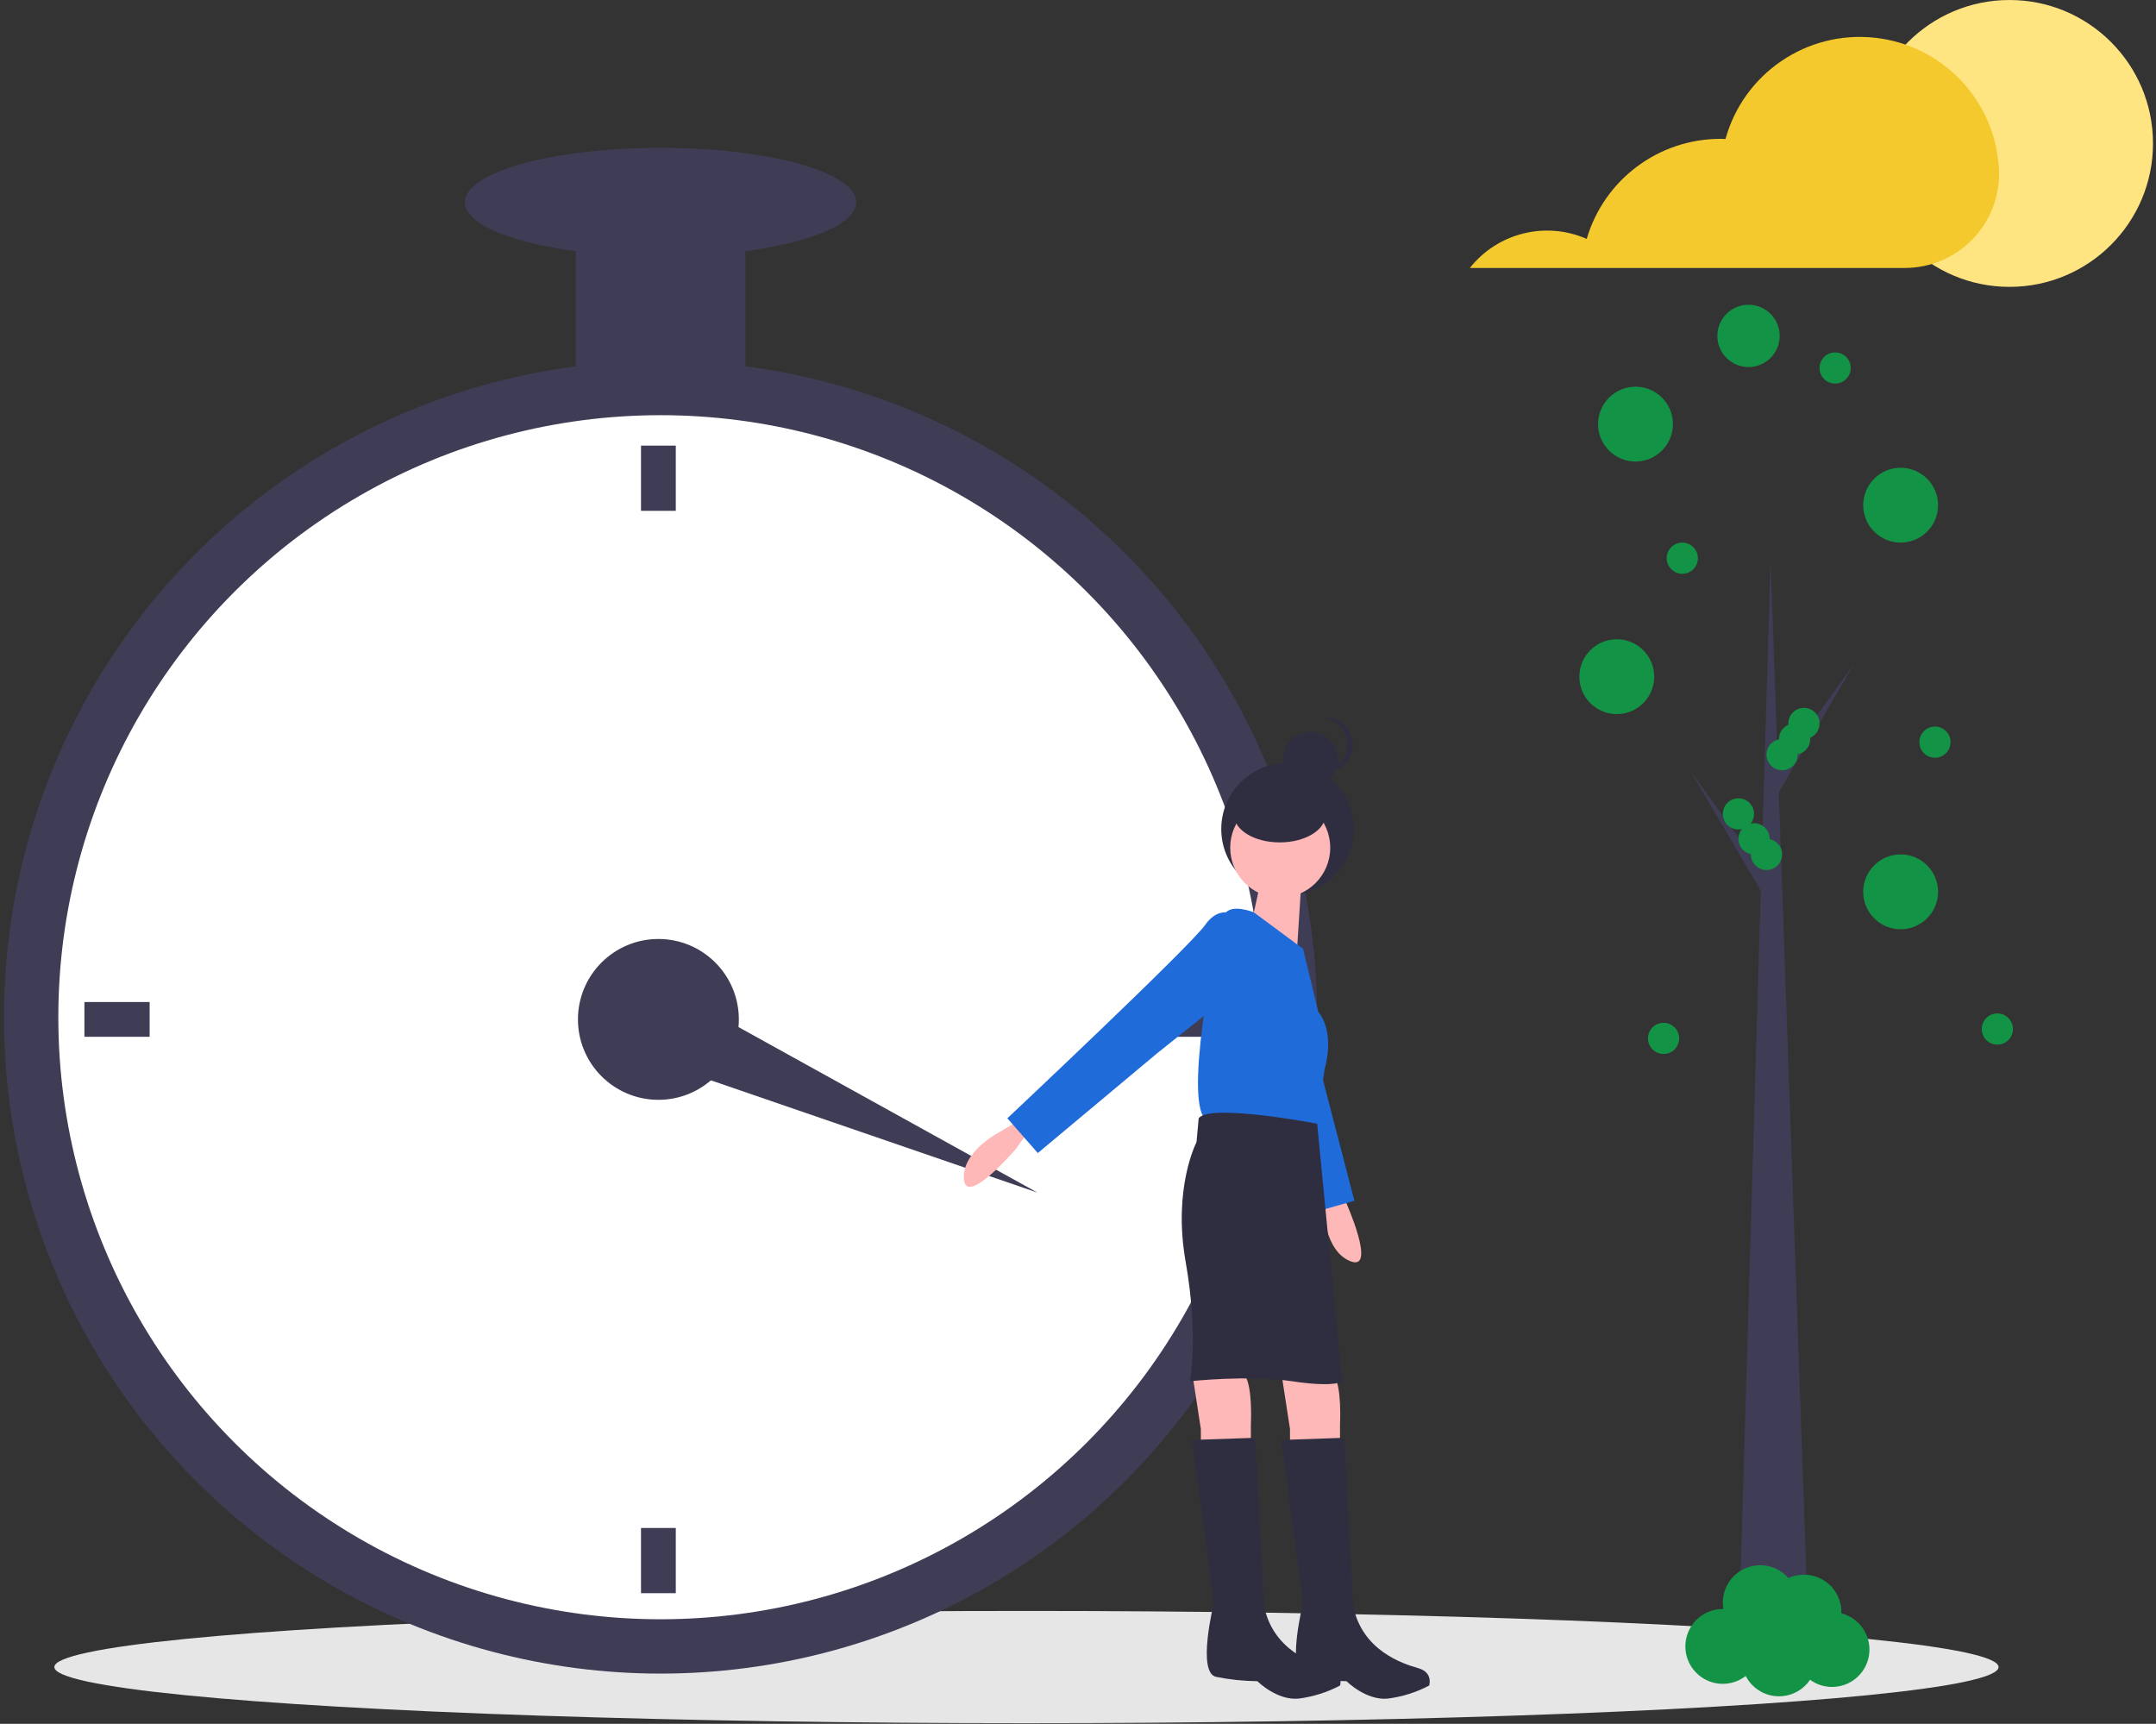 <svg xmlns="http://www.w3.org/2000/svg" width="409" height="327" viewBox="0 0 409 327">
    <rect x="0" y="0" width="409" height="327" fill="#333333" stroke="none"/>
    <g fill="none">
        <ellipse cx="381.212" cy="27.209" fill="#FFE482" rx="27.219" ry="27.209"/>
        <ellipse cx="194.722" cy="316.236" fill="#E6E6E6" rx="184.411" ry="10.647"/>
        <path fill="#3F3D56" d="M343.333 317.511L329.638 317.511 335.882 106.124z"/>
        <path fill="#3F3D56" d="M337.09 146.186L351.792 125.853 336.889 151.219 335.277 148.401zM335.479 166.721L320.777 146.388 335.68 171.754 337.292 168.936z"/>
        <ellipse cx="125.313" cy="192.964" fill="#3F3D56" rx="124.56" ry="124.511"/>
        <ellipse cx="125.313" cy="192.964" fill="#FFF" rx="114.249" ry="114.204"/>
        <ellipse cx="124.9" cy="193.376" fill="#3F3D56" rx="15.261" ry="15.255"/>
        <path fill="#3F3D56" d="M121.601 84.532H128.2V96.901H121.601zM121.601 289.852H128.2V302.221H121.601z"/>
        <path fill="#3F3D56" d="M18.902 187.19H25.499V199.564H18.902z" transform="rotate(90 22.2 193.376)"/>
        <path fill="#3F3D56" d="M224.302 187.19L230.899 187.19 230.899 199.563 224.302 199.563z" transform="rotate(90 227.6 193.376)"/>
        <path fill="#3F3D56" d="M120.501 199.999L126.141 187.108 196.807 226.231zM109.227 38.356H141.398V75.462H109.227z"/>
        <ellipse cx="125.313" cy="38.356" fill="#3F3D56" rx="37.121" ry="10.307"/>
        <path fill="#FFB8B8" d="M194.81 215.022l-2.062 2.886s-9.486 11.131-9.898 5.772c-.413-5.36 7.011-9.07 7.011-9.07l4.125-2.474.825 2.886zM253.521 224.759l1.727 3.098s6.005 13.334.982 11.413c-5.022-1.921-5.2-10.216-5.2-10.216l-.471-4.785 2.962.49z"/>
        <ellipse cx="244.236" cy="157.267" fill="#2F2E41" rx="12.559" ry="12.554"/>
        <path fill="#FFB8B8" d="M243.067 260.373l1.65 10.72v3.298h9.486v-4.123s.413-7.421-1.237-9.482c-1.65-2.062-9.899-.413-9.899-.413zM226.157 260.373l1.65 10.72v3.298h9.486v-4.123s.412-7.421-1.237-9.482c-1.65-2.062-9.9-.413-9.9-.413z"/>
        <path fill="#1F6BD9" d="M232.54 174.268s-3.648 1.922-1.156 6.295 17.114 49.612 17.114 49.612l8.436-2.393-7.44-28.611-4.26-17.982-12.693-6.921z"/>
        <ellipse cx="242.861" cy="160.806" fill="#FFB8B8" rx="9.486" ry="9.483"/>
        <path fill="#FFB8B8" d="M247.192 162.249l-1.238 19.377-8.661-6.184s2.887-11.544 2.062-12.369l7.837-.824z"/>
        <path fill="#1F6BD9" d="M247.192 179.977l-9.331-6.907s-4.28-1.751-5.517.31c-1.238 2.062-7.424 32.571-4.125 38.343 0 0 17.735 3.71 21.448 1.65l1.65-10.72s2.062-6.597-1.238-10.72l-2.887-11.956z"/>
        <path fill="#1F6BD9" d="M234.818 173.793s-3.3-2.474-6.186 1.649c-2.888 4.123-37.533 36.694-37.533 36.694l5.774 6.596 22.685-18.965 14.435-11.544.825-14.43z"/>
        <path fill="#2F2E41" d="M249.873 213.166s-20.417-3.917-22.479-1.03l-.412 4.535s-4.537 8.658-2.062 22.676c2.474 14.017.824 22.675.824 22.675s11.137-1.236 19.386 0c8.249 1.237 9.486 0 9.486 0l-4.743-48.856zM255.028 272.742l-11.96.412 4.124 30.922s-3.3 13.193.412 14.018c2.58.52 5.205.796 7.837.824 0 0 3.712 3.71 7.836 3.298 2.74-.35 5.394-1.187 7.837-2.473 0 0 .825-2.474-2.062-3.299-2.887-.824-10.724-3.298-12.374-11.956l-1.65-31.746z"/>
        <path fill="#2F2E41" d="M238.118 272.742l-11.961.412 4.124 30.922s-3.3 13.193.413 14.018c2.58.52 5.204.796 7.836.824 0 0 3.712 3.71 7.837 3.298 2.739-.35 5.393-1.187 7.836-2.473 0 0 .825-2.474-2.062-3.299-2.887-.824-10.723-3.298-12.373-11.956l-1.65-31.746z"/>
        <ellipse cx="248.629" cy="144.054" fill="#2F2E41" rx="5.197" ry="5.195"/>
        <path fill="#2F2E41" d="M255.559 141.24c0-2.66-2.01-4.889-4.656-5.166.18-.019.36-.028.541-.028 2.87 0 5.197 2.325 5.197 5.194 0 2.87-2.327 5.195-5.197 5.195-.18 0-.361-.01-.54-.028 2.645-.277 4.654-2.507 4.655-5.167z"/>
        <ellipse cx="242.775" cy="154.605" fill="#2F2E41" rx="8.661" ry="5.195"/>
        <path fill="#F4C92E" d="M379.2 31.935c-.73-12.913-10.704-23.4-23.57-24.782-12.864-1.382-24.84 6.747-28.298 19.21-.32-.01-.64-.024-.964-.024-11.73.003-22.058 7.73-25.365 18.98-7.783-3.418-16.895-1.152-22.169 5.513h82.464c4.861.014 9.518-1.951 12.899-5.443 3.38-3.491 5.194-8.208 5.022-13.064-.005-.13-.012-.26-.019-.39z"/>
        <ellipse cx="310.261" cy="80.453" fill="#139345" rx="7.101" ry="7.098"/>
        <ellipse cx="331.701" cy="63.719" fill="#139345" rx="5.912" ry="5.91"/>
        <ellipse cx="360.558" cy="95.832" fill="#139345" rx="7.101" ry="7.098"/>
        <ellipse cx="306.711" cy="128.364" fill="#139345" rx="7.101" ry="7.098"/>
        <ellipse cx="360.558" cy="169.177" fill="#139345" rx="7.101" ry="7.098"/>
        <path fill="#139345" d="M349.303 306.041c.003-.077.012-.152.012-.23.003-2.416-1.225-4.668-3.26-5.974-2.035-1.306-4.595-1.485-6.792-.475-2.085-2.406-5.52-3.125-8.395-1.757s-4.484 4.486-3.931 7.62c-.037 0-.072-.005-.108-.005-3.105-.005-5.853 2.007-6.784 4.968-.932 2.96.169 6.183 2.717 7.956 2.548 1.773 5.953 1.685 8.407-.217 1.147 2.233 3.389 3.695 5.896 3.843 2.507.147 4.905-1.04 6.307-3.123 2.31 1.68 5.404 1.811 7.848.332 2.444-1.48 3.762-4.28 3.344-7.106-.419-2.825-2.492-5.124-5.26-5.832z"/>
        <ellipse cx="367.067" cy="140.786" fill="#139345" rx="2.959" ry="2.957"/>
        <ellipse cx="348.131" cy="69.807" fill="#139345" rx="2.959" ry="2.957"/>
        <ellipse cx="338.072" cy="143.152" fill="#139345" rx="2.959" ry="2.957"/>
        <ellipse cx="340.439" cy="140.194" fill="#139345" rx="2.959" ry="2.957"/>
        <ellipse cx="342.214" cy="137.237" fill="#139345" rx="2.959" ry="2.957"/>
        <ellipse cx="335.113" cy="162.079" fill="#139345" rx="2.959" ry="2.957"/>
        <ellipse cx="378.901" cy="195.203" fill="#139345" rx="2.959" ry="2.957"/>
        <ellipse cx="315.587" cy="196.977" fill="#139345" rx="2.959" ry="2.957"/>
        <ellipse cx="319.137" cy="105.888" fill="#139345" rx="2.959" ry="2.957"/>
        <ellipse cx="332.747" cy="159.122" fill="#139345" rx="2.959" ry="2.957"/>
        <ellipse cx="329.788" cy="154.39" fill="#139345" rx="2.959" ry="2.957"/>
    </g>
</svg>
